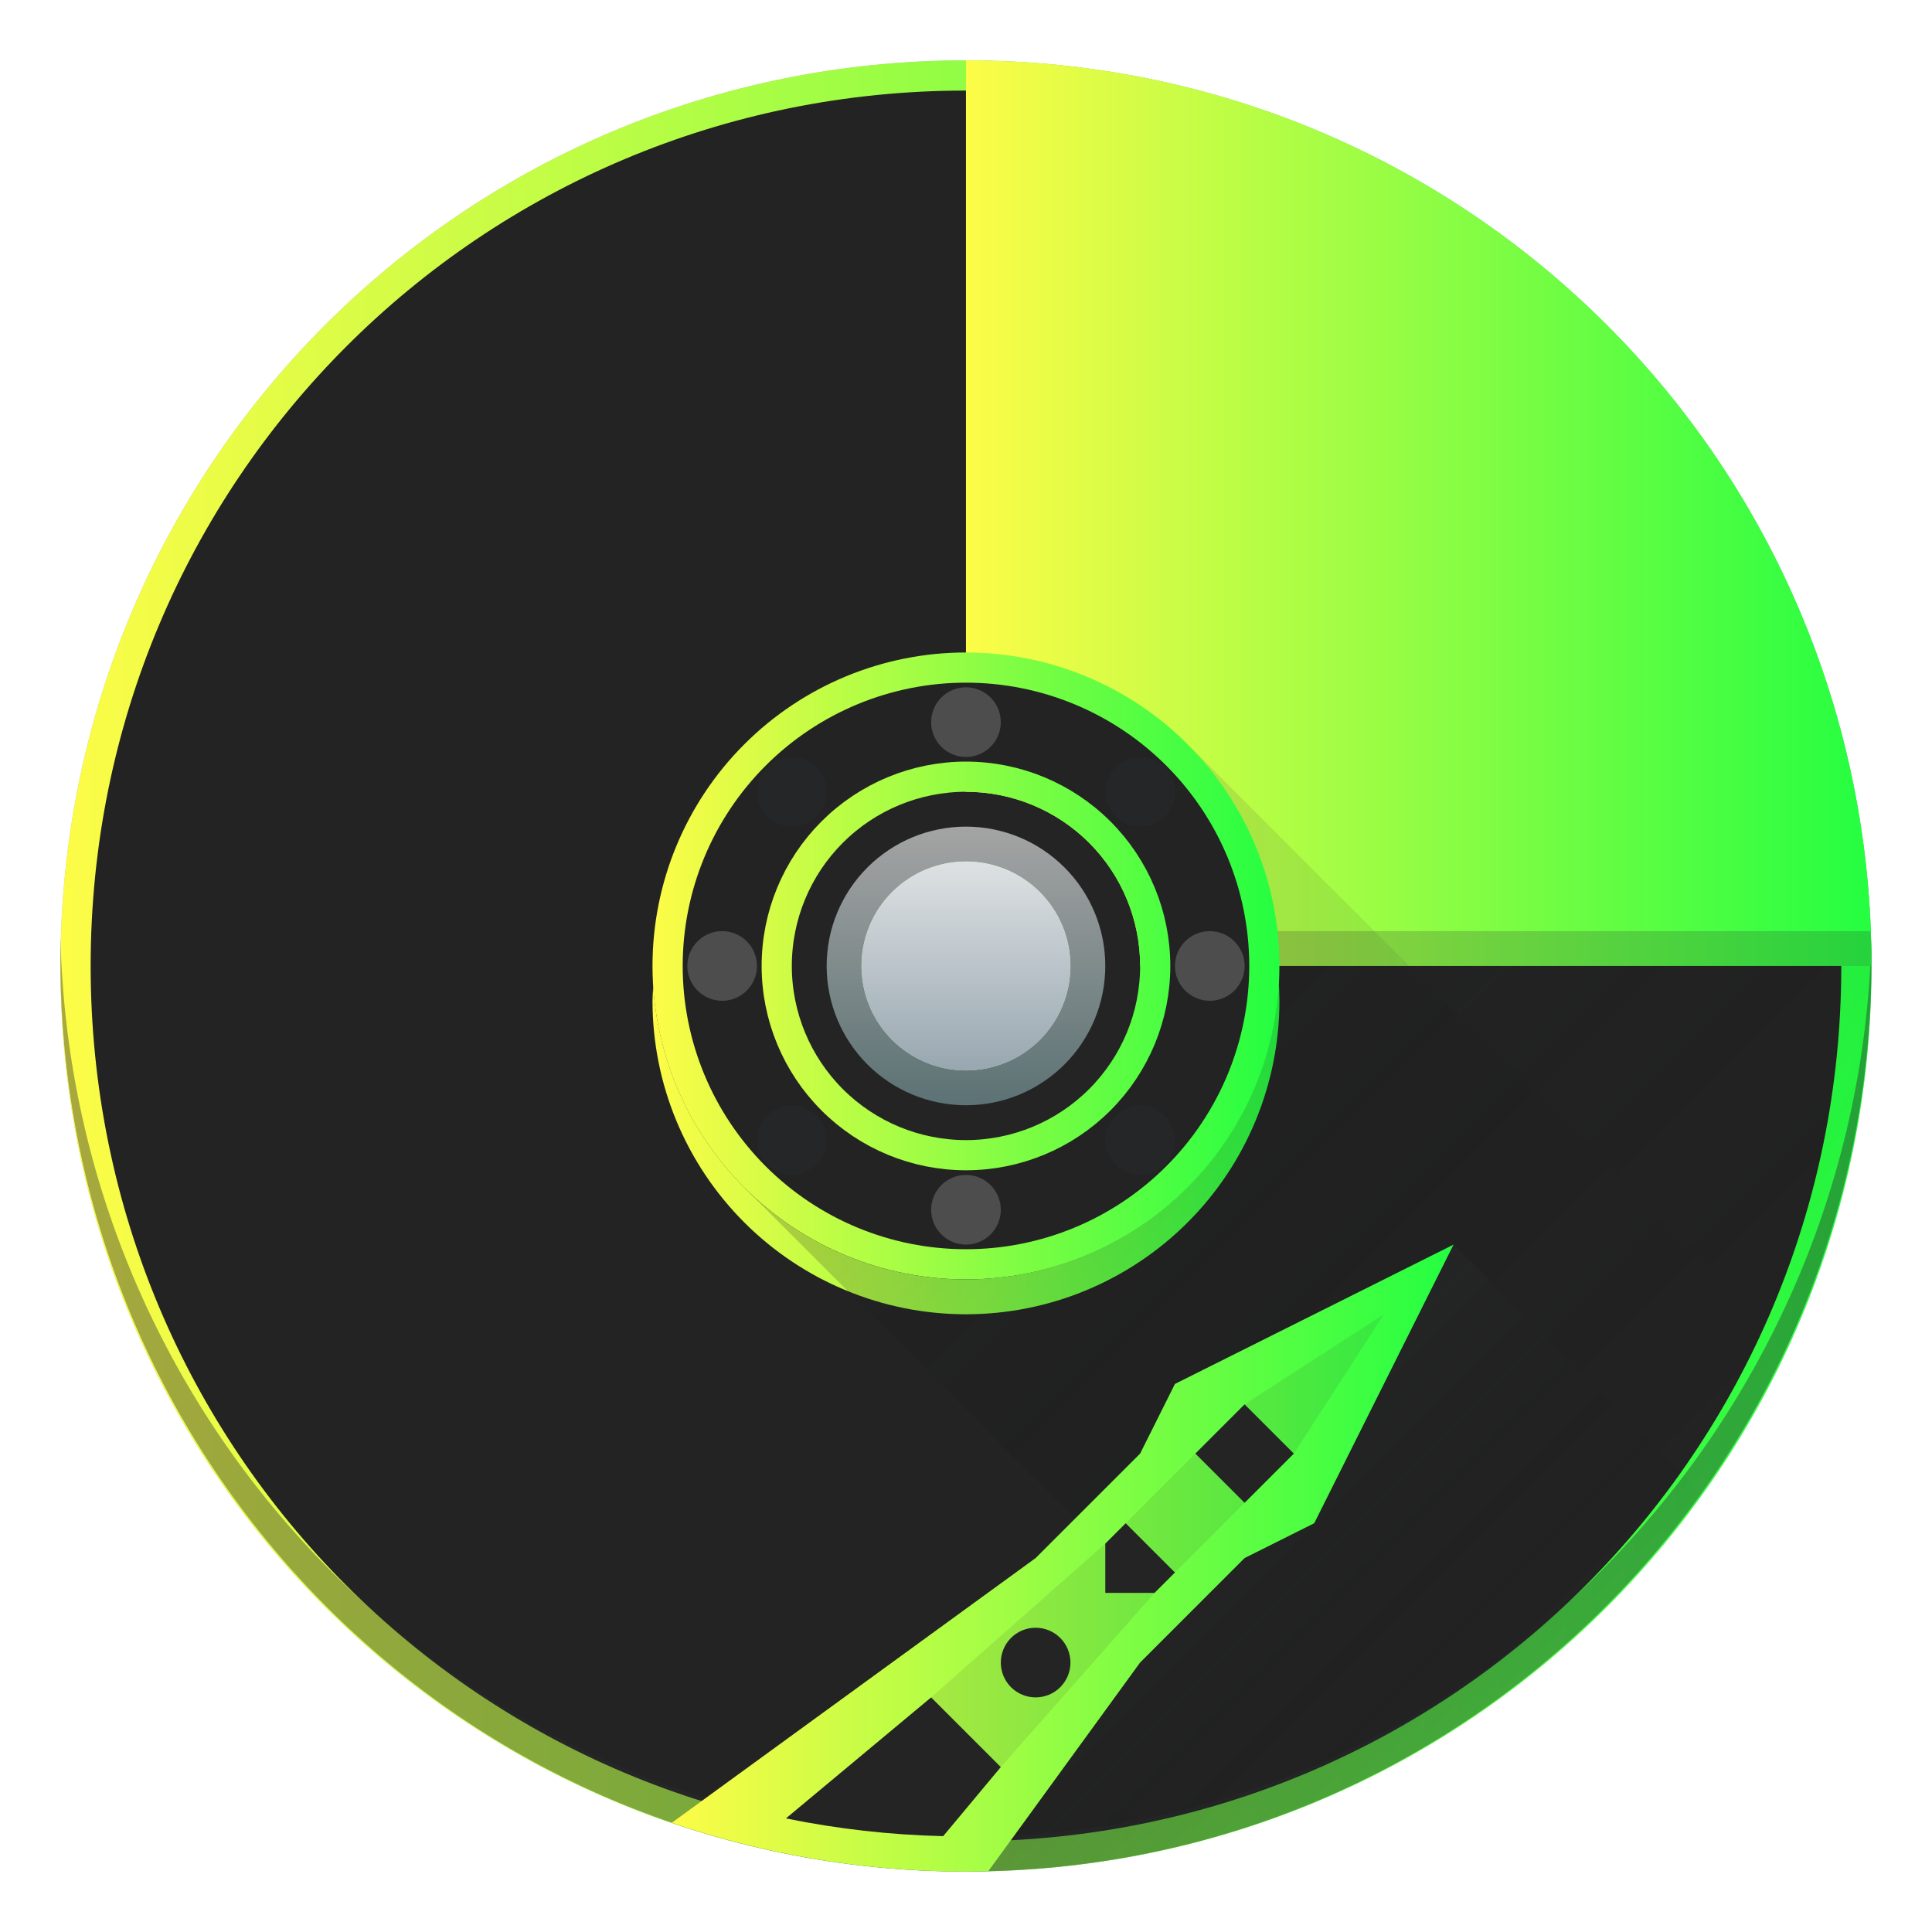 <svg width="64" height="64" viewBox="0 0 64 64" fill="none" xmlns="http://www.w3.org/2000/svg">
<g clip-path="url(#clip0_9_7068)">
<g opacity="0.25" filter="url(#filter0_f_9_7068)">
<path d="M31.999 2C15.38 2 2.002 15.379 2.002 31.998C2.002 48.618 15.38 61.997 31.999 61.997C48.617 61.997 61.995 48.618 61.995 31.998C61.995 15.379 48.617 2 31.999 2ZM31.999 28.537C33.916 28.537 35.46 30.081 35.46 31.998C35.46 33.916 33.916 35.46 31.999 35.46C30.081 35.46 28.537 33.916 28.537 31.998C28.537 30.081 30.081 28.537 31.999 28.537Z" fill="black"/>
</g>
<path d="M2.503 31.999C2.503 15.655 15.657 2.5 31.999 2.5C48.341 2.5 61.495 15.655 61.495 31.999C61.495 48.343 48.341 61.498 31.999 61.498C15.657 61.498 2.503 48.343 2.503 31.999ZM35.96 31.998C35.96 29.804 34.193 28.037 31.999 28.037C29.805 28.037 28.038 29.804 28.038 31.998C28.038 34.192 29.805 35.959 31.999 35.959C34.193 35.959 35.96 34.192 35.96 31.998Z" fill="#232323" stroke="url(#paint0_linear_9_7068)"/>
<path opacity="0.4" d="M2.002 31.065C1.997 31.317 2.002 31.568 2.002 31.821C2.002 48.538 15.38 61.997 31.998 61.997C48.616 61.997 61.994 48.538 61.994 31.821C61.994 31.567 62 31.317 61.994 31.065C61.597 47.43 48.364 60.843 31.998 60.843C15.632 60.843 2.398 47.43 2.002 31.065Z" fill="#292C2F"/>
<path d="M31.999 2V26.23C33.529 26.23 34.996 26.837 36.078 27.919C37.16 29.001 37.768 30.469 37.768 31.999H61.995C61.995 15.38 48.617 2 31.999 2Z" fill="url(#paint1_linear_9_7068)"/>
<path opacity="0.2" d="M37.65 30.845C37.728 31.225 37.767 31.611 37.768 31.999H61.995C61.995 31.612 61.98 31.228 61.966 30.845H37.65Z" fill="#292C2F"/>
<path opacity="0.2" d="M31.999 26.23C30.469 26.23 29.002 26.838 27.92 27.92C26.838 29.002 26.23 30.469 26.23 31.999C26.23 33.529 26.838 34.996 27.92 36.078C29.002 37.16 30.469 37.768 31.999 37.768C33.529 37.768 34.996 37.16 36.078 36.078C37.16 34.996 37.768 33.529 37.768 31.999C37.768 30.469 37.16 29.002 36.078 27.92C34.996 26.838 33.529 26.23 31.999 26.23ZM31.999 28.538C33.917 28.538 35.46 30.081 35.46 31.999C35.46 33.917 33.917 35.46 31.999 35.46C30.081 35.46 28.538 33.917 28.538 31.999C28.538 30.081 30.081 28.538 31.999 28.538Z" fill="#292C2F"/>
<path d="M25.01 25.009C26.864 23.155 29.378 22.114 31.999 22.114C34.62 22.114 37.134 23.155 38.988 25.009C40.842 26.863 41.883 29.377 41.883 31.998C41.883 34.619 40.842 37.133 38.988 38.987C37.134 40.841 34.62 41.882 31.999 41.882C29.378 41.882 26.864 40.841 25.01 38.987C23.156 37.133 22.115 34.619 22.115 31.998C22.115 29.377 23.156 26.863 25.01 25.009ZM36.432 27.565C35.256 26.39 33.662 25.729 31.999 25.729C30.336 25.729 28.742 26.39 27.566 27.565C26.39 28.741 25.73 30.335 25.73 31.998C25.73 33.661 26.39 35.255 27.566 36.431C28.742 37.607 30.336 38.267 31.999 38.267C33.662 38.267 35.256 37.607 36.432 36.431C37.608 35.255 38.268 33.661 38.268 31.998C38.268 30.335 37.608 28.741 36.432 27.565Z" fill="#232323" stroke="url(#paint2_linear_9_7068)"/>
<path opacity="0.4" d="M37.768 27.383C37.462 27.383 37.169 27.261 36.952 27.045C36.736 26.829 36.614 26.535 36.614 26.229C36.614 25.923 36.736 25.63 36.952 25.413C37.169 25.197 37.462 25.075 37.768 25.075C38.074 25.075 38.367 25.197 38.584 25.413C38.8 25.63 38.922 25.923 38.922 26.229C38.922 26.535 38.8 26.829 38.584 27.045C38.367 27.261 38.074 27.383 37.768 27.383ZM26.23 38.921C25.924 38.921 25.631 38.799 25.414 38.583C25.198 38.367 25.076 38.073 25.076 37.767C25.076 37.461 25.198 37.168 25.414 36.951C25.631 36.735 25.924 36.613 26.23 36.613C26.536 36.613 26.829 36.735 27.046 36.951C27.262 37.168 27.384 37.461 27.384 37.767C27.384 38.073 27.262 38.367 27.046 38.583C26.829 38.799 26.536 38.921 26.23 38.921ZM27.384 26.229C27.384 26.535 27.262 26.828 27.046 27.045C26.829 27.261 26.536 27.383 26.23 27.383C25.924 27.383 25.631 27.261 25.414 27.045C25.198 26.828 25.076 26.535 25.076 26.229C25.076 25.923 25.198 25.63 25.414 25.413C25.631 25.197 25.924 25.075 26.23 25.075C26.536 25.075 26.829 25.197 27.046 25.413C27.262 25.63 27.384 25.923 27.384 26.229ZM38.922 37.767C38.922 38.073 38.8 38.367 38.584 38.583C38.367 38.799 38.074 38.921 37.768 38.921C37.462 38.921 37.169 38.799 36.952 38.583C36.736 38.367 36.614 38.073 36.614 37.767C36.614 37.461 36.736 37.167 36.952 36.951C37.169 36.735 37.462 36.613 37.768 36.613C38.074 36.613 38.367 36.735 38.584 36.951C38.8 37.167 38.922 37.461 38.922 37.767Z" fill="#292C2F"/>
<path d="M31.999 27.383C30.775 27.383 29.601 27.869 28.735 28.735C27.87 29.6 27.384 30.774 27.384 31.998C27.384 33.222 27.87 34.396 28.735 35.262C29.601 36.127 30.775 36.613 31.999 36.613C33.223 36.613 34.397 36.127 35.262 35.262C36.128 34.396 36.614 33.222 36.614 31.998C36.614 30.774 36.128 29.6 35.262 28.735C34.397 27.869 33.223 27.383 31.999 27.383ZM31.999 28.537C32.917 28.537 33.797 28.901 34.447 29.551C35.096 30.2 35.46 31.08 35.46 31.998C35.46 32.916 35.096 33.797 34.447 34.446C33.797 35.095 32.917 35.46 31.999 35.46C31.081 35.46 30.201 35.095 29.551 34.446C28.902 33.797 28.538 32.916 28.538 31.998C28.538 31.08 28.902 30.2 29.551 29.551C30.201 28.901 31.081 28.537 31.999 28.537Z" fill="url(#paint3_linear_9_7068)"/>
<path d="M33.153 23.922C33.153 24.228 33.031 24.521 32.815 24.738C32.599 24.954 32.305 25.076 31.999 25.076C31.693 25.076 31.4 24.954 31.183 24.738C30.967 24.521 30.845 24.228 30.845 23.922C30.845 23.616 30.967 23.323 31.183 23.106C31.4 22.89 31.693 22.768 31.999 22.768C32.305 22.768 32.599 22.89 32.815 23.106C33.031 23.323 33.153 23.616 33.153 23.922ZM41.23 31.999C41.23 32.305 41.108 32.598 40.892 32.814C40.675 33.031 40.382 33.152 40.076 33.152C39.77 33.152 39.476 33.031 39.26 32.814C39.044 32.598 38.922 32.305 38.922 31.999C38.922 31.693 39.044 31.399 39.26 31.183C39.476 30.966 39.77 30.845 40.076 30.845C40.382 30.845 40.675 30.966 40.892 31.183C41.108 31.399 41.23 31.693 41.23 31.999ZM33.153 40.075C33.153 40.381 33.031 40.675 32.815 40.891C32.599 41.107 32.305 41.229 31.999 41.229C31.693 41.229 31.4 41.107 31.183 40.891C30.967 40.675 30.845 40.381 30.845 40.075C30.845 39.769 30.967 39.476 31.183 39.259C31.4 39.043 31.693 38.921 31.999 38.921C32.305 38.921 32.599 39.043 32.815 39.259C33.031 39.476 33.153 39.769 33.153 40.075ZM25.076 31.999C25.076 32.305 24.955 32.598 24.738 32.814C24.522 33.031 24.229 33.152 23.923 33.152C23.617 33.152 23.323 33.031 23.107 32.814C22.89 32.598 22.769 32.305 22.769 31.999C22.769 31.693 22.89 31.399 23.107 31.183C23.323 30.966 23.617 30.845 23.923 30.845C24.229 30.845 24.522 30.966 24.738 31.183C24.955 31.399 25.076 31.693 25.076 31.999Z" fill="#4D4D4D"/>
<path d="M42.359 32.488C42.233 35.152 41.087 37.666 39.159 39.508C37.23 41.35 34.666 42.38 31.999 42.383C29.36 42.382 26.821 41.377 24.897 39.572C22.973 37.767 21.808 35.297 21.639 32.663C21.627 32.826 21.619 32.989 21.615 33.153C21.615 34.516 21.883 35.867 22.405 37.126C22.927 38.386 23.692 39.531 24.656 40.495C26.604 42.443 29.245 43.537 31.999 43.537C33.362 43.537 34.713 43.268 35.972 42.746C37.232 42.224 38.377 41.459 39.341 40.495C40.306 39.531 41.071 38.386 41.592 37.126C42.114 35.867 42.383 34.516 42.383 33.153C42.382 32.931 42.374 32.709 42.359 32.488Z" fill="url(#paint4_linear_9_7068)"/>
<g opacity="0.2" filter="url(#filter1_f_9_7068)">
<path d="M46.674 31.998L59.231 44.552C61.052 40.617 61.995 36.334 61.995 31.998H46.674Z" fill="url(#paint5_linear_9_7068)"/>
</g>
<g opacity="0.3" filter="url(#filter2_f_9_7068)">
<path d="M42.383 31.998C42.383 34.752 41.289 37.394 39.342 39.341C37.394 41.289 34.753 42.383 31.999 42.383C29.246 42.38 26.606 41.285 24.661 39.337L24.657 39.34L35.618 50.301L37.768 48.152L38.922 45.844L48.152 41.229L56.384 49.461C57.493 47.924 58.454 46.285 59.253 44.567L46.683 31.998H42.383ZM56.191 49.754C56.091 49.888 55.986 50.017 55.886 50.15C55.989 50.019 56.09 49.887 56.191 49.754ZM54.223 52.172C54.162 52.238 54.096 52.302 54.036 52.368C54.099 52.303 54.161 52.237 54.223 52.172ZM47.376 57.766C47.249 57.842 47.119 57.916 46.99 57.989C47.119 57.916 47.248 57.842 47.376 57.766ZM44.64 59.218L44.564 59.252L44.568 59.256C44.592 59.243 44.616 59.23 44.64 59.218Z" fill="url(#paint6_linear_9_7068)"/>
</g>
<g opacity="0.2" filter="url(#filter3_f_9_7068)">
<path d="M42.383 31.998H46.683L39.449 24.764C41.331 26.702 42.383 29.297 42.383 31.998Z" fill="url(#paint7_linear_9_7068)"/>
</g>
<path opacity="0.2" d="M48.152 41.229L38.922 45.844L37.768 48.152L34.306 51.613L22.252 60.382C25.306 61.424 28.582 61.997 31.998 61.997C32.25 61.997 32.497 61.986 32.746 61.979L37.767 55.075L41.229 51.613L43.536 50.459L48.152 41.229Z" fill="#292C2F"/>
<path d="M48.152 41.229L38.922 45.844L37.768 48.152L34.306 51.613L22.252 60.382C25.306 61.424 28.582 61.997 31.998 61.997C32.25 61.997 32.497 61.986 32.746 61.979L37.767 55.075L41.229 51.613L43.536 50.459L48.152 41.229ZM41.229 46.52L42.861 48.152L41.229 49.783L39.598 48.152L41.229 46.52ZM37.29 50.459L38.922 52.091L38.245 52.767H36.614V51.136L37.29 50.459ZM34.306 53.921C34.612 53.921 34.906 54.042 35.122 54.259C35.339 54.475 35.46 54.769 35.46 55.075C35.46 55.381 35.339 55.674 35.122 55.891C34.906 56.107 34.612 56.228 34.306 56.228C34 56.228 33.707 56.107 33.491 55.891C33.274 55.674 33.153 55.381 33.153 55.075C33.153 54.769 33.274 54.475 33.491 54.259C33.707 54.042 34 53.921 34.306 53.921ZM30.845 56.228L33.153 58.536L31.244 60.825C29.493 60.784 27.75 60.587 26.034 60.237L30.845 56.228ZM26.189 61.432C26.3 61.454 26.412 61.47 26.523 61.49C26.412 61.47 26.3 61.454 26.188 61.432H26.189Z" fill="url(#paint8_linear_9_7068)"/>
<path opacity="0.1" d="M36.614 51.135L30.845 56.228L33.153 58.535L38.245 52.767H36.614V51.135ZM39.598 48.151L37.29 50.459L38.922 52.09L41.229 49.783L39.598 48.151ZM45.844 43.536L41.229 46.52L42.861 48.151L45.844 43.536Z" fill="#292C2F"/>
<g opacity="0.2" filter="url(#filter4_f_9_7068)">
<path d="M48.152 41.229L43.537 50.459L41.229 51.613L37.768 55.075L32.747 61.979C37.389 61.875 41.944 60.691 46.05 58.521C50.155 56.351 53.699 53.254 56.4 49.476L48.152 41.229Z" fill="url(#paint9_linear_9_7068)"/>
</g>
<path d="M31.999 35.46C33.911 35.46 35.46 33.911 35.46 31.999C35.46 30.087 33.911 28.538 31.999 28.538C30.087 28.538 28.538 30.087 28.538 31.999C28.538 33.911 30.087 35.46 31.999 35.46Z" fill="url(#paint10_linear_9_7068)"/>
</g>
<defs>
<filter id="filter0_f_9_7068" x="0.202" y="0.2" width="63.593" height="63.597" filterUnits="userSpaceOnUse" color-interpolation-filters="sRGB">
<feFlood flood-opacity="0" result="BackgroundImageFix"/>
<feBlend mode="normal" in="SourceGraphic" in2="BackgroundImageFix" result="shape"/>
<feGaussianBlur stdDeviation="0.9" result="effect1_foregroundBlur_9_7068"/>
</filter>
<filter id="filter1_f_9_7068" x="45.977" y="31.302" width="16.715" height="13.947" filterUnits="userSpaceOnUse" color-interpolation-filters="sRGB">
<feFlood flood-opacity="0" result="BackgroundImageFix"/>
<feBlend mode="normal" in="SourceGraphic" in2="BackgroundImageFix" result="shape"/>
<feGaussianBlur stdDeviation="0.348" result="effect1_foregroundBlur_9_7068"/>
</filter>
<filter id="filter2_f_9_7068" x="23.58" y="30.921" width="36.75" height="29.412" filterUnits="userSpaceOnUse" color-interpolation-filters="sRGB">
<feFlood flood-opacity="0" result="BackgroundImageFix"/>
<feBlend mode="normal" in="SourceGraphic" in2="BackgroundImageFix" result="shape"/>
<feGaussianBlur stdDeviation="0.539" result="effect1_foregroundBlur_9_7068"/>
</filter>
<filter id="filter3_f_9_7068" x="38.372" y="23.687" width="9.389" height="9.389" filterUnits="userSpaceOnUse" color-interpolation-filters="sRGB">
<feFlood flood-opacity="0" result="BackgroundImageFix"/>
<feBlend mode="normal" in="SourceGraphic" in2="BackgroundImageFix" result="shape"/>
<feGaussianBlur stdDeviation="0.539" result="effect1_foregroundBlur_9_7068"/>
</filter>
<filter id="filter4_f_9_7068" x="31.669" y="40.152" width="25.807" height="22.904" filterUnits="userSpaceOnUse" color-interpolation-filters="sRGB">
<feFlood flood-opacity="0" result="BackgroundImageFix"/>
<feBlend mode="normal" in="SourceGraphic" in2="BackgroundImageFix" result="shape"/>
<feGaussianBlur stdDeviation="0.539" result="effect1_foregroundBlur_9_7068"/>
</filter>
<linearGradient id="paint0_linear_9_7068" x1="2.003" y1="31.999" x2="61.995" y2="31.999" gradientUnits="userSpaceOnUse">
<stop stop-color="#FDFC47"/>
<stop offset="1" stop-color="#24FE41"/>
</linearGradient>
<linearGradient id="paint1_linear_9_7068" x1="31.999" y1="16.999" x2="61.995" y2="16.999" gradientUnits="userSpaceOnUse">
<stop stop-color="#FDFC47"/>
<stop offset="1" stop-color="#24FE41"/>
</linearGradient>
<linearGradient id="paint2_linear_9_7068" x1="21.615" y1="31.998" x2="42.383" y2="31.998" gradientUnits="userSpaceOnUse">
<stop stop-color="#FDFC47"/>
<stop offset="1" stop-color="#24FE41"/>
</linearGradient>
<linearGradient id="paint3_linear_9_7068" x1="31.999" y1="36.614" x2="31.999" y2="27.383" gradientUnits="userSpaceOnUse">
<stop stop-color="#5C7274"/>
<stop offset="1" stop-color="#A4A4A4"/>
</linearGradient>
<linearGradient id="paint4_linear_9_7068" x1="21.615" y1="38.012" x2="42.383" y2="38.012" gradientUnits="userSpaceOnUse">
<stop stop-color="#FDFC47"/>
<stop offset="1" stop-color="#24FE41"/>
</linearGradient>
<linearGradient id="paint5_linear_9_7068" x1="35.46" y1="31.998" x2="55.075" y2="51.613" gradientUnits="userSpaceOnUse">
<stop stop-color="#292C2F"/>
<stop offset="1" stop-opacity="0"/>
</linearGradient>
<linearGradient id="paint6_linear_9_7068" x1="25.076" y1="25.076" x2="52.767" y2="52.767" gradientUnits="userSpaceOnUse">
<stop stop-color="#292C2F"/>
<stop offset="1" stop-opacity="0"/>
</linearGradient>
<linearGradient id="paint7_linear_9_7068" x1="24.657" y1="42.009" x2="61.995" y2="42.009" gradientUnits="userSpaceOnUse">
<stop stop-color="#292C2F"/>
<stop offset="1" stop-color="#292C2F" stop-opacity="0"/>
</linearGradient>
<linearGradient id="paint8_linear_9_7068" x1="22.252" y1="51.613" x2="48.152" y2="51.613" gradientUnits="userSpaceOnUse">
<stop stop-color="#FDFC47"/>
<stop offset="1" stop-color="#24FE41"/>
</linearGradient>
<linearGradient id="paint9_linear_9_7068" x1="48.152" y1="41.229" x2="56.385" y2="49.461" gradientUnits="userSpaceOnUse">
<stop stop-color="#292C2F"/>
<stop offset="1" stop-opacity="0"/>
</linearGradient>
<linearGradient id="paint10_linear_9_7068" x1="31.999" y1="35.46" x2="31.999" y2="28.537" gradientUnits="userSpaceOnUse">
<stop stop-color="#98A7B0"/>
<stop offset="1" stop-color="#DDE1E3"/>
</linearGradient>
<clipPath id="clip0_9_7068">
<rect width="64" height="64" fill="white"/>
</clipPath>
</defs>
</svg>
